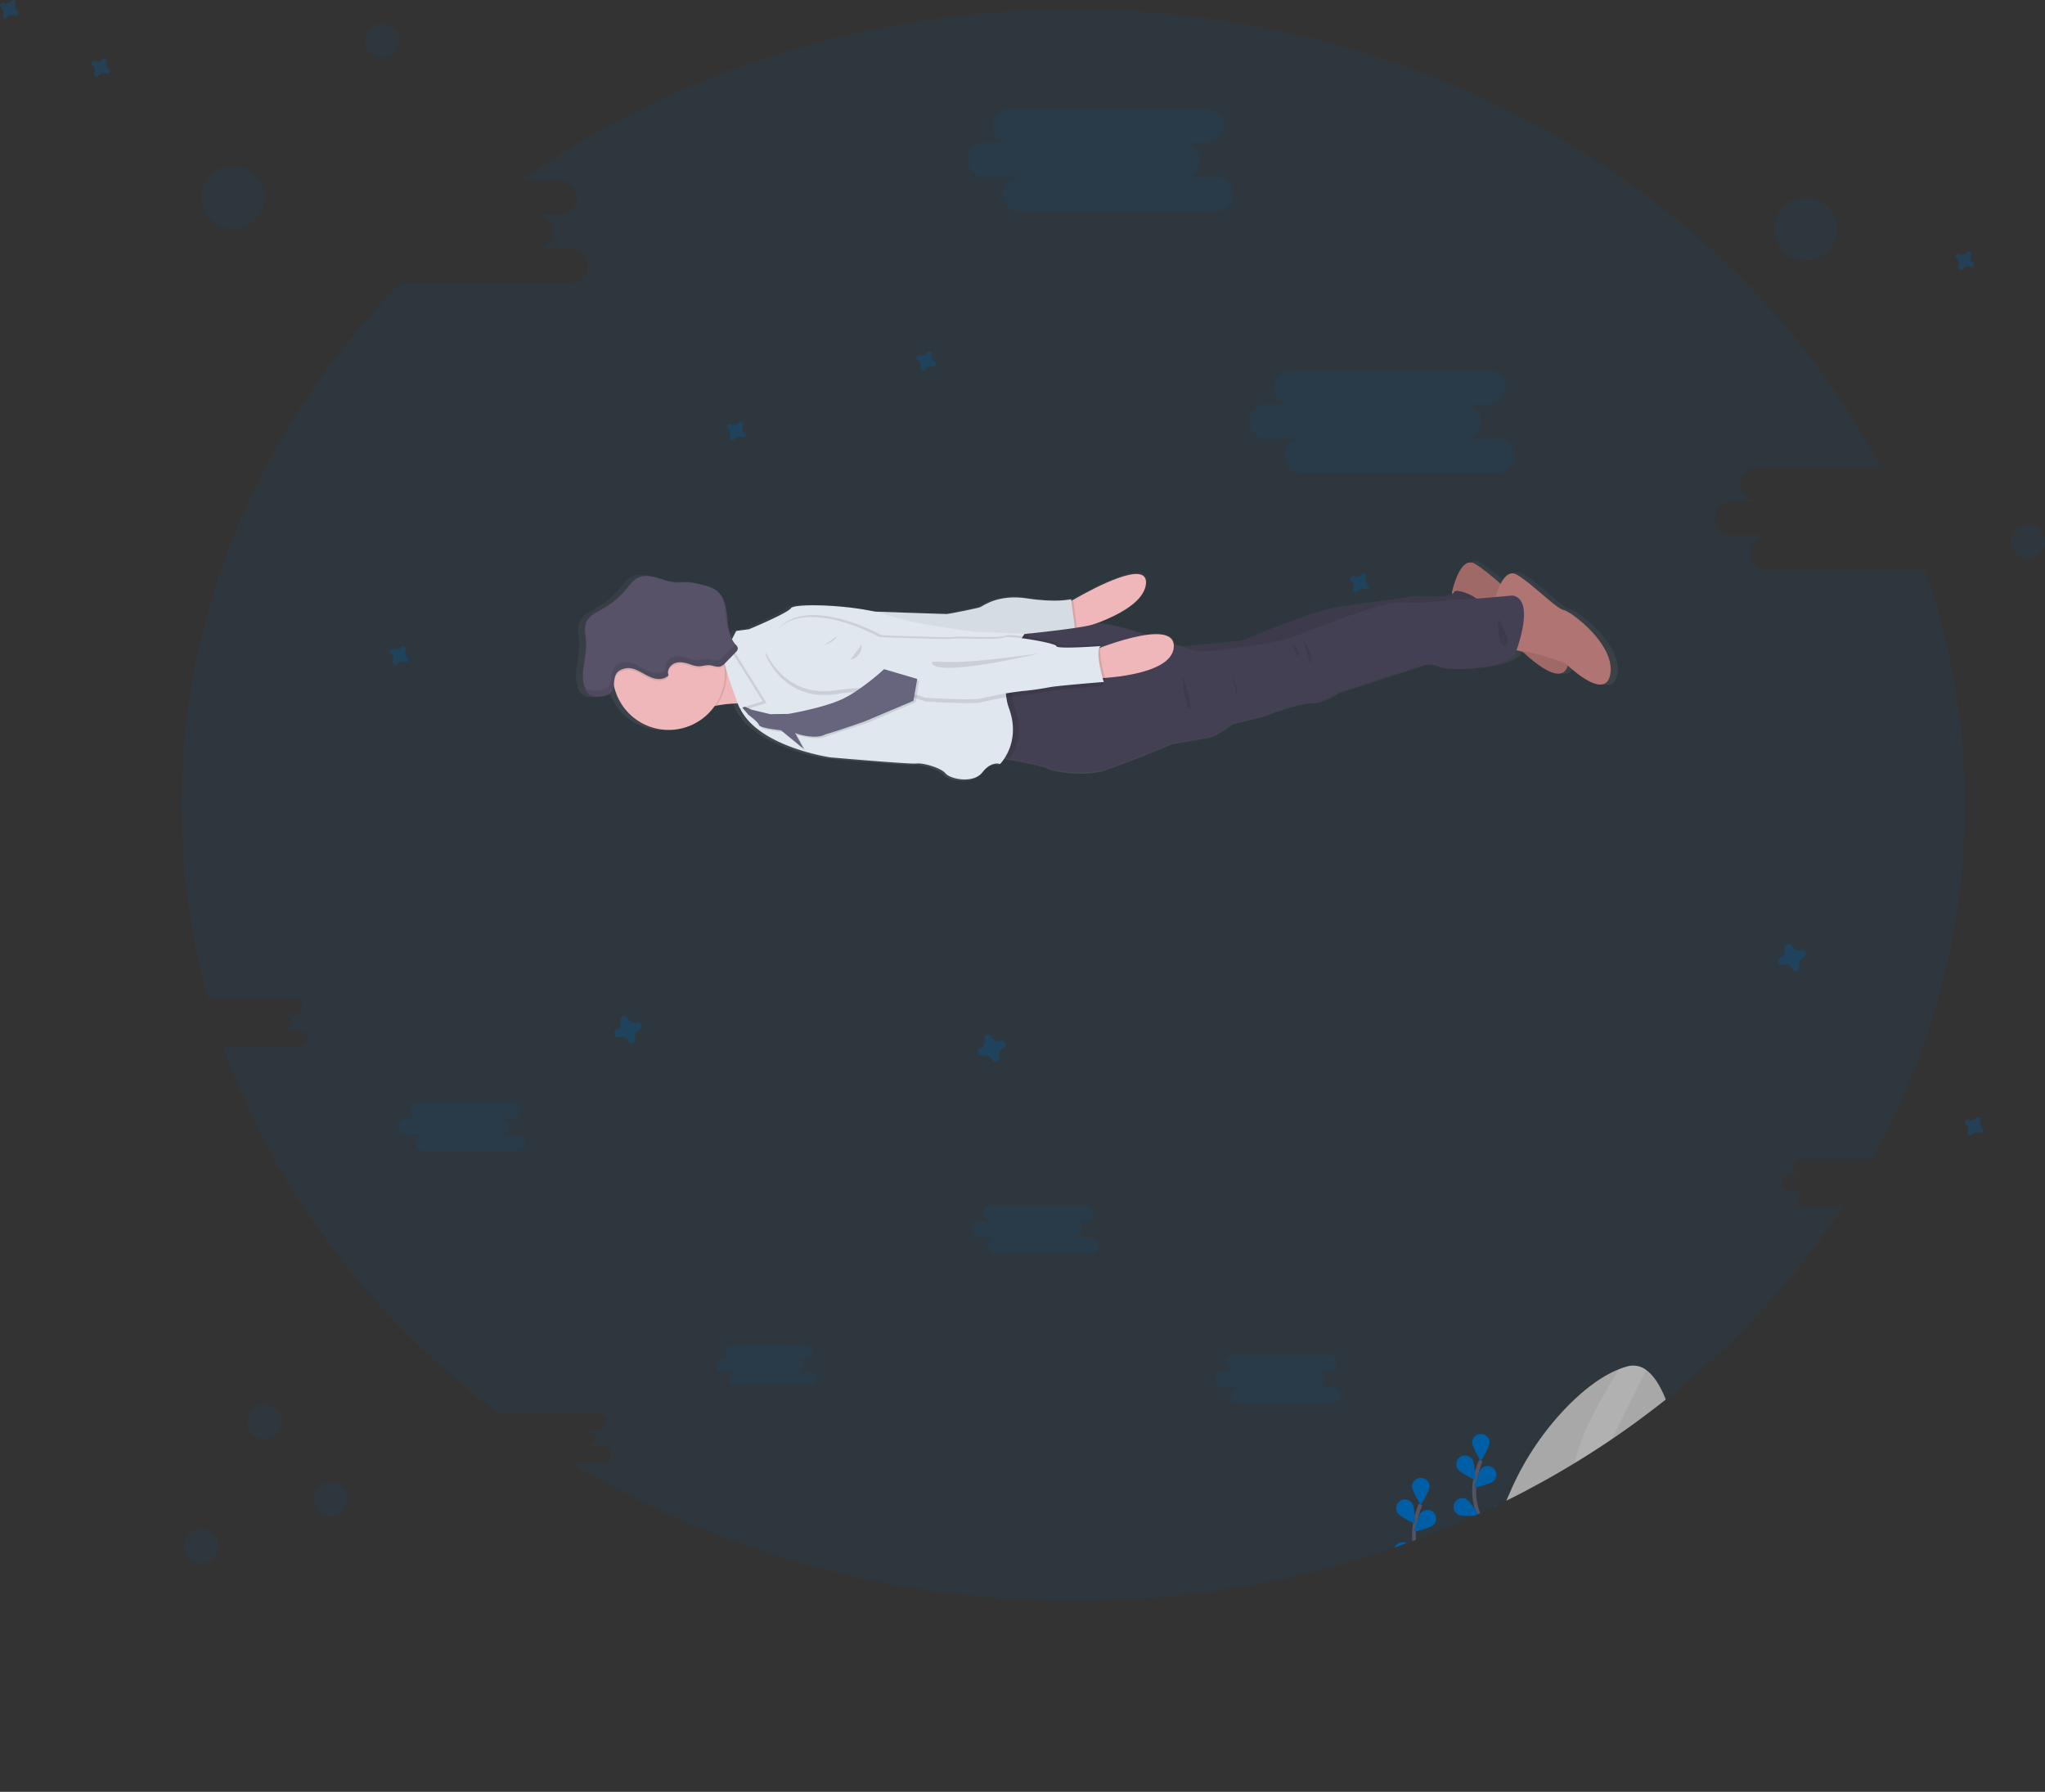 <svg id="Layer_1" data-name="Layer 1" xmlns="http://www.w3.org/2000/svg" xmlns:xlink="http://www.w3.org/1999/xlink" viewBox="0 0 1069.82 937.5"><rect x="0" y="0" width="1069.82" height="937.5" fill="#333333" stroke="none"/><defs><style>.cls-1,.cls-14,.cls-18{fill:#005ea6;}.cls-1,.cls-16,.cls-18,.cls-2,.cls-6{isolation:isolate;}.cls-1,.cls-12,.cls-16,.cls-2{opacity:0.1;}.cls-3{fill:url(#linear-gradient);}.cls-4{fill:#efb7b9;}.cls-5{fill:#e1e7ef;}.cls-6{opacity:0.05;}.cls-7{fill:#b07473;}.cls-8{fill:#444053;}.cls-9{fill:#67647e;}.cls-10{fill:url(#linear-gradient-2);}.cls-11{fill:#585268;}.cls-13{fill:#535461;}.cls-15{fill:#a8a8a8;}.cls-17{fill:#fff;}.cls-18{opacity:0.3;}</style><linearGradient id="linear-gradient" x1="1313.74" y1="9046.82" x2="1313.74" y2="9160.09" gradientTransform="matrix(1, -0.03, -0.03, -1, -445.95, 9490.78)" gradientUnits="userSpaceOnUse"><stop offset="0" stop-color="gray" stop-opacity="0.25"/><stop offset="0.54" stop-color="gray" stop-opacity="0.12"/><stop offset="1" stop-color="gray" stop-opacity="0.1"/></linearGradient><linearGradient id="linear-gradient-2" x1="1060.58" y1="9120.02" x2="1119.1" y2="9120.02" xlink:href="#linear-gradient"/></defs><path class="cls-1" d="M937.68,610.54a4.24,4.24,0,0,0,4.23,4h-5.8a4.23,4.23,0,0,0,0,8.46h8.45a4.23,4.23,0,1,0,0,8.46h19.5a419.41,419.41,0,0,1-40.76,52.38,435.46,435.46,0,0,1-31.51,31.2l-.3.27q-5.07,4.54-10.29,8.93l-.3.25q-4.67,3.93-9.47,7.73-6.13,4.88-12.47,9.56L857.35,743l-2,1.48q-6,4.38-12.2,8.55-2.42,1.65-4.86,3.25-4.35,2.88-8.79,5.67l-3.5,2.17-2.34,1.43q-7.39,4.5-15,8.75l-2.91,1.61-1.12.62-.23.12q-7.44,4.07-15.07,7.88l-1.35.67q-2.38,1.18-4.78,2.33c-.66.33-1.32.65-2,1q-3.41,1.63-6.84,3.21l-1,.47-.77.35-1.12.51h0q-9,4.08-18.3,7.82-6.12,2.46-12.31,4.75l-1.95.73-3.06,1.11h0L731.56,809c-.68.23-1.35.47-2,.69A514.55,514.55,0,0,1,561.44,837.5c-97.68,0-188.35-26.81-263.28-72.61h17.39a4.23,4.23,0,0,0,0-8.46h-8.46a4.23,4.23,0,1,0,0-8.46h6a4.23,4.23,0,0,0,0-8.46H264.16a4.2,4.2,0,0,0-2.37.74C194.91,690.18,144,623.74,116.91,547.74h39.71a4.23,4.23,0,0,0,0-8.46h-8.45a4.23,4.23,0,1,0,0-8.46h6a4.23,4.23,0,0,0,0-8.46H108.85A375.31,375.31,0,0,1,95,421.18C95,316.62,138.16,221.07,209.49,148h88.88q.3,0,.6,0a8.94,8.94,0,1,0-.6-17.87H280.51a8.93,8.93,0,0,0,0-17.86h12.73a8.94,8.94,0,0,0,0-17.87h-20.8c79.49-56,179.86-89.48,289-89.48,186.84,0,348,98,422.47,239.61H919a8.94,8.94,0,0,0,0,17.87H906.24a8.93,8.93,0,0,0,0,17.86H924.1a8.94,8.94,0,0,0,0,17.87h83a374.66,374.66,0,0,1,20.74,123.1c0,66.43-17.43,129.21-48.43,184.93H941.7A4.23,4.23,0,0,0,937.68,610.54Z"/><path class="cls-2" d="M778.14,323.86c-.94,1.72-6.29,3.95-14.48,6.47-2.46-5.67-3.56-15.1-3.92-18.88,1.54-.44,2.66-1,2.93-1.82C763.59,307,783.49,314,778.14,323.86Z"/><path class="cls-2" d="M795.21,340.52a14.64,14.64,0,0,0-4.53.05c-7.25,1.51-9.15-25-9.15-25s.26-1.24.78-3c6-.5,10.94-1,10.94-1C803.83,313.38,797.75,333.33,795.21,340.52Z"/><path class="cls-2" d="M487.28,395.29a77.61,77.61,0,0,0,11.58-3.89C505.08,388.67,487.28,395.29,487.28,395.29Z"/><path class="cls-3" d="M821.4,318.81c-4.09-.88-17-14.32-24.95-18.8-3.65-2.06-6.49,1-8.49,4.82-4.69-4-9.84-8.4-13.77-10.61a4.34,4.34,0,0,0-3.44-.51c-5.67,1.66-8.6,15.57-8.6,15.57l.08.9c-2.9,1.74-11,2-14.45,1.84-4.07-.26-9.48-.34-11.48.36s-24.6,3.19-37.7,5.45-48.09,17.3-48.09,17.3l-31.75,3-4.23-1.38c-.75-5.13-7.07-5.88-14.71-4.82-11.73-3.72-23.49-7-27.58-5.68,11.78-4.24,26.51-11.45,27.6-21.34,1.48-13.48-27.53,2-38.58,8.38l-.94.54-.12-.88s-7.72,1.94-23.34-.42-23.54,4.12-25,4.68-16.46,3.57-17.59,3.62c-.89,0-25.91-.86-38.54-1.32-17.08-3.74-42.36-4.18-44.06-1.78-1.94,2.78-22.3,11.21-22.3,11.21l-6.73.88s-1,1.89-2.24,4.32a18.11,18.11,0,0,1-1.22-3.27,52.79,52.79,0,0,1-1.27-8.39h0l-.12-1.13a1.35,1.35,0,0,0,0-.28l-.12-.95,0-.24a30.22,30.22,0,0,0-.73-3.65h0a18.23,18.23,0,0,0-1.27-3.49h0a11.54,11.54,0,0,0-3.28-4.21c-2.29-1.83-5.25-2.57-8.11-3.26a35.8,35.8,0,0,0-7.33-1.25c-2.14-.07-4.29.24-6.41.1-3.43-.23-6.65-1.62-10-2.56s-7-1.4-10.1.12c-2.62,1.3-4.36,3.84-6.23,6.09a44.35,44.35,0,0,1-12.57,10.44c-3.25,1.78-6.9,3.43-8.42,6.76s-.45,6.89-.21,10.4c.51,7.72-2.91,15.7-1.16,23h0c0,.17.08.33.13.49a10.32,10.32,0,0,0,.36,1.2h0a8.72,8.72,0,0,0,.43,1.06,6.82,6.82,0,0,0,.54,1,5.11,5.11,0,0,0,.68.87,5.31,5.31,0,0,0,.85.72,6.85,6.85,0,0,0,3.8.94h.73l.67,0a20.59,20.59,0,0,0,2.35-.26,8.77,8.77,0,0,0,2.24-.67,4.87,4.87,0,0,0,2.65-3.16,11.8,11.8,0,0,0,.38-1.86l.05-.44.09.48h0a29.73,29.73,0,0,0,53.19,10.92l1.17-.23a69.91,69.91,0,0,1,11.36-1.17h0a22.2,22.2,0,0,0,1.06,2.58c9.8,20.58,47.89,26.07,47.89,26.07s42.38,3.7,45.75,3.26,12.92,2.28,15.39,5.24,14.72,5.61,19.59-.62,9.32-4.36,9.32-4.36a20.46,20.46,0,0,0,2.58-3.35l2.67.47c7,1.27,18.34,3.45,20.68,4.75,3.44,1.92,19,3.79,27.94,1.3s37.07-14.22,37.07-14.22,17-2.89,20-3.51S645,379,645,379l16.45-4.09S679.1,368,686.2,368s14.2-5.36,14.2-5.36l47-15.06a23.21,23.21,0,0,1,8.87,1.58c3.81,1.74,30.13,1.22,39-6.15,0,0,.42-1.05,1-2.76.36,0,.74,0,1.13.06l2.61.95a69.13,69.13,0,0,0,9.67,7.81c5,3.2,10.42,5.3,13,1.22a8,8,0,0,0,.86-2c4.65,4.26,20.4,17.6,22.56,4.36C848.7,337.07,825.48,319.69,821.4,318.81Z"/><path class="cls-4" d="M394.38,368.55s-7.95-1.52-19.58.64a70.55,70.55,0,0,0-11.32,3c-17.47,6.19,1.82-36.72,1.82-36.72s4.57.58,10.13.8c6.63.31,14.65.22,17.85-1.7C399.18,331,394.38,368.55,394.38,368.55Z"/><path class="cls-4" d="M599.47,305.59c-1.38,12.51-24.92,20.69-36,23.87-3.45,1-5.71,1.49-5.71,1.49l-.47-14.66s1.58-1,4.13-2.44C572.35,307.58,600.93,292.29,599.47,305.59Z"/><path class="cls-2" d="M563.46,329.46c-3.45,1-5.71,1.49-5.71,1.49l-.47-14.66s1.58-1,4.13-2.44Z"/><path class="cls-5" d="M450.17,319.73s43.91,1.59,45.07,1.55,15.92-3,17.4-3.55,9.27-7,24.69-4.63,23,.42,23,.42l2.65,20.1-104.6-1.36Z"/><path class="cls-6" d="M450.17,319.73s43.91,1.59,45.07,1.55,15.92-3,17.4-3.55,9.27-7,24.69-4.63,23,.42,23,.42l2.65,20.1-104.6-1.36Z"/><path class="cls-7" d="M759.61,309.8s4-19.27,11.85-14.86S792,312.67,796.08,313.5s26.95,18,24.42,33.33-23.5-5.5-23.5-5.5-20.93-8-28.22-6.54S759.61,309.8,759.61,309.8Z"/><path class="cls-2" d="M820.49,346.86c-2.51,15.32-23.49-5.5-23.49-5.5s-20.93-8-28.22-6.54c-2.08.45-3.85-1.49-5.08-4.48-2.46-5.67-3.56-15.11-3.92-18.88-.1-1-.14-1.62-.14-1.62s4.05-19.28,11.86-14.85,20.57,17.67,24.61,18.54S823,331.54,820.49,346.86Z"/><path class="cls-8" d="M600.65,340.08l48.83-4.74S684,320.49,697,318.28s35.19-4.69,37.17-5.38,7.32-.61,11.33-.36,14.34-.2,15.26-2.83,20.81,4.37,15.46,14.22S620.9,360.59,620.9,360.59Z"/><path class="cls-2" d="M600.65,340.08l48.83-4.74S684,320.49,697,318.28s35.19-4.69,37.17-5.38,7.32-.61,11.33-.36,14.34-.2,15.26-2.83,20.81,4.37,15.46,14.22S620.9,360.59,620.9,360.59Z"/><path class="cls-7" d="M842.43,352.54c-2.51,15.33-23.49-5.5-23.49-5.5s-14.64-5.63-23.69-6.59a15.28,15.28,0,0,0-4.53.05c-7.25,1.51-9.15-25-9.15-25s.26-1.24.78-3c1.52-5.25,5.25-15.15,11.09-11.85,7.81,4.42,20.57,17.72,24.61,18.54S844.93,337.25,842.43,352.54Z"/><path class="cls-8" d="M792.27,343.08c-8.78,7.28-34.77,7.78-38.5,6.08a23,23,0,0,0-8.73-1.57l-46.37,14.85s-7,5.22-14,5.28-24.46,6.78-24.46,6.78l-16.21,4s-8.47,6.32-11.45,6.95-19.74,3.46-19.74,3.46-27.81,11.6-36.57,14-24.15.61-27.56-1.29c-2.29-1.29-13.44-3.42-20.38-4.68-3.29-.59-5.64-1-5.64-1l-.35-62.85s6.94-.64,15.73-1.58c12.76-1.35,29.41-3.33,34.15-4.87,8-2.6,47,13,54.42,14.1s46.66-6.19,46.66-6.19,50.53-20.64,60.08-19.44,22.46-1.39,30.29-1.48,27.62-2.06,27.62-2.06C804.16,313.85,792.27,343.08,792.27,343.08Z"/><path class="cls-2" d="M380.15,351.33a29.24,29.24,0,0,1-5.35,17.86,70.55,70.55,0,0,0-11.32,3c-17.47,6.19,1.82-36.72,1.82-36.72s4.57.58,10.13.8A29.22,29.22,0,0,1,380.15,351.33Z"/><path class="cls-4" d="M379.15,351.36a29.33,29.33,0,0,1-58,7.28h0c-.11-.52-.21-1-.3-1.56a28.75,28.75,0,0,1-.39-3.82,29.34,29.34,0,0,1,58.41-4.8A28.11,28.11,0,0,1,379.15,351.36Z"/><path class="cls-2" d="M530.84,370.5c4.66,12.83.36,22.1-2.54,26.42-3.3-.59-5.65-1-5.65-1l-.35-62.85s7-.64,15.74-1.58l.89.05S524.26,352.37,530.84,370.5Z"/><path class="cls-5" d="M527.85,370.59c6.58,18.14-4.7,29.17-4.7,29.17s-4.39-1.85-9.19,4.3-16.9,3.55-19.32.58-11.86-5.62-15.18-5.17-45.12-3.22-45.12-3.22-37.56-5.4-47.24-25.71a23.24,23.24,0,0,1-1.05-2.53s-7.26-19-7.06-23c.07-1.56,1-4.16,2.17-6.78,1.8-4.06,4-8.12,4-8.12l6.64-.87s20.08-8.31,22-11.05,34.29-1.76,50.14,3.56,46.63,8.79,46.63,8.79L536,331.6S521.31,352.47,527.85,370.59Z"/><path class="cls-2" d="M400.57,342.84s9.45,24.54,36.83,20.33S483.88,367,483.88,367s24.9,1.72,29.69.4a186,186,0,0,1,21.72-3.87c4-.3,9.63-1.18,14.11-2s28.09-2.73,28.09-2.73-5.21-17.17-1.43-18.79c0,0-23.29,1.75-23.34.07s-25.37-5.91-27.65-4.51-25.22.15-27.3.65-37.59-.87-37.59-.87S410.2,307.32,400.57,342.84Z"/><path class="cls-4" d="M570.13,341s44.42-18.74,43.93-2.72S572.4,355,572.4,355Z"/><path class="cls-2" d="M401.45,339.81s9.5,24.55,36.84,20.33S484.77,364,484.77,364s24.91,1.71,29.69.39a187.89,187.89,0,0,1,21.73-3.86c4-.3,9.63-1.18,14.11-2s28.09-2.73,28.09-2.73S573.17,338.66,577,337c0,0-23.28,1.75-23.34.07s-25.37-5.9-27.66-4.5-25.21.15-27.29.64-37.56-.87-37.56-.87S411.1,304.29,401.45,339.81Z"/><path class="cls-5" d="M400.49,340.84s9.46,24.54,36.84,20.32S483.81,365,483.81,365s24.9,1.71,29.68.39a186.18,186.18,0,0,1,21.73-3.87c4-.29,9.64-1.18,14.11-2s28.09-2.71,28.09-2.71-5.22-17.18-1.44-18.8c0,0-23.28,1.75-23.34.07s-25.37-5.9-27.65-4.51-25.17.16-27.3.66-37.58-.9-37.58-.9S410.13,305.32,400.49,340.84Z"/><path class="cls-2" d="M487.38,346.65c-.25-1.11,6.35.24,19.83-.63s36.39-4.15,36.39-4.15S489.33,355,487.38,346.65Z"/><path class="cls-2" d="M437.58,332.93s.4,1.87-6.51,4.92"/><path class="cls-2" d="M450.73,337.24a7.17,7.17,0,0,1-5.75,7.82"/><path class="cls-2" d="M388,369.54l4.52,5.4s5.12,3.68,5.5,5.34,11.59,2.78,11.59,2.78l11.86,9.77-4.51-8.33c4.27,1.62,12.27,2.81,16.21.5,8.56-2.79,20.67-6.79,20.67-6.79l25.23-10.83,1.8-11.24L463.51,351l-23.62,16.89-26.39,6.51-9.5.13-9.78-2.35Z"/><path class="cls-9" d="M387,368.58l4.51,5.4s5.11,3.67,5.51,5.33,11.59,2.79,11.59,2.79l11.87,9.77-4.51-8.34c4.26,1.62,11.78,3,15.71.72,9.32-2.68,21.16-7,21.16-7l25-10.57,2-11.45-17.34-5.11s-12,11.15-22.2,15.8-27.86,7.6-27.86,7.6l-9.51.14-9.78-2.36Z"/><path class="cls-2" d="M401,367.84l-11.94,3.68a23.34,23.34,0,0,1-1-2.54s-7.27-19-7.06-23c.06-1.57,1-4.17,2.18-6.78Z"/><path class="cls-5" d="M399,366.91l-11.93,3.67A23.4,23.4,0,0,1,386,368s-7.27-19-7.06-23c.07-1.57,1-4.17,2.17-6.79Z"/><path class="cls-10" d="M378.91,348.45A5.36,5.36,0,0,1,377,349.7c-1.86.58-3.8-.49-5.74-.64s-4,.65-6,.56a15.46,15.46,0,0,1-4.1-1.05c-2.56-.87-5.38-1.54-8-.66s-4.52,3.9-3.38,6.35c-1.84,2-4.95,2.32-7.57,1.61-6.14-1.67-10.7-7.71-17.6-4.35-3,1.49-3.18,4.35-3.46,7.1-.12-.52-.22-1-.31-1.56a28.73,28.73,0,0,1-.38-3.82,29.34,29.34,0,0,1,58.4-4.8Z"/><path class="cls-11" d="M318.06,363.54a12.3,12.3,0,0,1-4.53.92,8.3,8.3,0,0,1-5.13-.89,6.84,6.84,0,0,1-2.46-3.55c-2.75-7.75,1.21-16.24.66-24.44-.22-3.46-1.22-7.11.21-10.26s5.14-4.9,8.29-6.66a43.8,43.8,0,0,0,12.4-10.3c1.84-2.23,3.56-4.73,6.14-6,3-1.51,6.66-1.05,9.92-.13s6.44,2.29,9.82,2.52c2.1.14,4.22-.17,6.33-.1a35.52,35.52,0,0,1,7.23,1.24c2.82.68,5.73,1.41,8,3.21,4,3.17,5,8.7,5.52,13.8s1,10.59,4.38,14.37a3.5,3.5,0,0,1,1.15,1.88,3,3,0,0,1-1.14,2.14l-5.29,5.44a6.74,6.74,0,0,1-2.63,1.94c-1.85.59-3.8-.48-5.74-.64s-4,.67-6,.56a14.89,14.89,0,0,1-4.1-1c-2.56-.88-5.38-1.55-7.93-.66s-4.52,3.9-3.38,6.35c-1.85,2-5,2.33-7.58,1.62-6.15-1.67-10.7-7.72-17.59-4.36C319,353.3,323.36,361.05,318.06,363.54Z"/><g class="cls-12"><path d="M379.3,319.72c.39,3.89.76,8,2.44,11.47a52.12,52.12,0,0,1-1.26-8.23,29.07,29.07,0,0,0-2.28-9.67A40,40,0,0,1,379.3,319.72Z"/><path d="M384.86,337.3l-.27-.33a5.3,5.3,0,0,1-.91,1.15l-5.28,5.44a6.82,6.82,0,0,1-2.63,1.94c-1.85.59-3.8-.48-5.74-.65s-4,.68-6,.57a14.89,14.89,0,0,1-4.1-1c-2.56-.88-5.38-1.55-8-.67s-4.52,3.9-3.38,6.36c-1.85,2-5,2.32-7.58,1.61-6.14-1.67-10.69-7.72-17.59-4.35-5.64,2.77-1.27,10.52-6.57,13a11.94,11.94,0,0,1-4.53.92,8.25,8.25,0,0,1-5.13-.88,5.53,5.53,0,0,1-1.75-2,13.84,13.84,0,0,0,.48,1.67,6.91,6.91,0,0,0,2.46,3.56,8.23,8.23,0,0,0,5.13.88,12.3,12.3,0,0,0,4.53-.92c5.3-2.49.93-10.24,6.58-13,6.85-3.37,11.4,2.68,17.59,4.35,2.61.72,5.73.39,7.57-1.61-1.14-2.45.83-5.47,3.39-6.35s5.37-.22,7.93.66a14.89,14.89,0,0,0,4.1,1c2,.1,4-.73,6-.57s3.87,1.24,5.73.65a6.7,6.7,0,0,0,2.64-1.95l5.28-5.43a3,3,0,0,0,1.15-2.14A3.45,3.45,0,0,0,384.86,337.3Z"/></g><path class="cls-2" d="M618.34,353.51s6,14.87,4,17S618.34,353.51,618.34,353.51Z"/><path class="cls-2" d="M644.33,352.67s3.8,9.16,2.59,10.73"/><path class="cls-2" d="M676.08,336.62s5.14,4.68,2.72,7"/><path class="cls-2" d="M682,335.16s6.06,9.68,3.38,11.77"/><path class="cls-2" d="M783.71,323.61s-.76,14.81,3.71,14.11S783.71,323.61,783.71,323.61Z"/><path class="cls-13" d="M740.8,805.6l-1.95.73a33.48,33.48,0,0,1,.41-9.48,2.93,2.93,0,0,1,0-.29c.23-1.14.5-2.27.8-3.39h0a55.93,55.93,0,0,1,2.15-6.36l.81.33.32.13.72.29a52.48,52.48,0,0,0-2.22,6.73h0c-.23.88-.44,1.77-.62,2.66a30.31,30.31,0,0,0-.52,4.24A28.25,28.25,0,0,0,740.8,805.6Z"/><path class="cls-14" d="M738.69,777.6c0,2.52,4.58,9.85,4.58,9.85s4.57-7.33,4.57-9.85a4.58,4.58,0,0,0-9.15,0Z"/><path class="cls-14" d="M731.13,791.59c1.38,2.12,9.2,5.78,9.2,5.78s-.15-8.63-1.52-10.75a4.58,4.58,0,0,0-7.68,5Z"/><path class="cls-14" d="M735.58,807.33l.2.11L731.56,809c-.68.23-1.35.47-2,.69A4.59,4.59,0,0,1,735.58,807.33Z"/><path class="cls-14" d="M749.91,797.86c-1.81,1.76-10.25,3.58-10.25,3.58s2.06-8.38,3.88-10.14a4.57,4.57,0,0,1,6.37,6.56Z"/><path class="cls-13" d="M774.36,791.69l-1,.47-.77.35a30.65,30.65,0,0,1-1.1-3.18,34,34,0,0,1-.75-15.47l.06-.3c.23-1.15.51-2.29.81-3.42a55.56,55.56,0,0,1,2.14-6.34l.8.32.33.14.72.29a52.77,52.77,0,0,0-2.28,7s0,0,0,0c-.2.8-.38,1.6-.55,2.4a29.15,29.15,0,0,0-.52,4.26A31.68,31.68,0,0,0,774.36,791.69Z"/><path class="cls-14" d="M770.14,754.61c0,2.52,4.58,9.85,4.58,9.85s4.57-7.33,4.57-9.85a4.58,4.58,0,0,0-9.15,0Z"/><path class="cls-14" d="M762.58,768.6c1.38,2.12,9.2,5.78,9.2,5.78s-.14-8.63-1.52-10.75a4.58,4.58,0,0,0-7.68,5Z"/><path class="cls-14" d="M773.32,792.16l-.77.35-1.12.51h0c-2.72.14-7,.24-8.5-.52a4.57,4.57,0,0,1,4.11-8.17c1.19.6,3,2.92,4.43,5C772.23,790.45,772.91,791.5,773.32,792.16Z"/><path class="cls-14" d="M781.38,774.87c-1.81,1.76-10.25,3.58-10.25,3.58s2.07-8.38,3.88-10.14a4.57,4.57,0,0,1,6.37,6.56Z"/><path class="cls-14" d="M783.19,787.52c-.66.33-1.32.65-2,1a3.77,3.77,0,0,1,.85-.62A4.27,4.27,0,0,1,783.19,787.52Z"/><path class="cls-15" d="M871.43,732.24q-6.13,4.88-12.47,9.56L857.35,743l-2,1.48q-6,4.38-12.2,8.55-2.42,1.65-4.86,3.25-4.35,2.88-8.79,5.67l-3.5,2.17-2.34,1.43q-7.39,4.5-15,8.75l-2.91,1.61-1.12.62-.23.12q-7.44,4.07-15.07,7.88l-1.35.67,2.45-5.52a148.49,148.49,0,0,1,28-42.24c8.15-8.58,18-16.84,28.37-21a41.68,41.68,0,0,1,4.33-1.48,10.83,10.83,0,0,1,2.57-.45l.75,0a11.13,11.13,0,0,1,6.68,2.25l.09.07C865.31,719.73,868.67,725.29,871.43,732.24Z"/><g class="cls-16"><path class="cls-17" d="M861.25,716.72a.25.25,0,0,1,0,.07c-4,8-11.7,23.53-18.06,36.23q-2.42,1.65-4.86,3.25-4.35,2.88-8.79,5.67l-3.5,2.17-2.34,1.43c3.15-15.7,16-37.61,23.26-49.11a41.68,41.68,0,0,1,4.33-1.48,11.39,11.39,0,0,1,2.44-.45l.75,0A11.18,11.18,0,0,1,861.25,716.72Z"/></g><path class="cls-1" d="M515.33,74.75h12.76a8.94,8.94,0,0,1,0-17.87H631.45a8.94,8.94,0,0,1,0,17.87H618.69a8.93,8.93,0,0,1,0,17.86h17.86a8.94,8.94,0,0,1,0,17.87H533.19a8.94,8.94,0,0,1,0-17.87H515.33a8.93,8.93,0,0,1,0-17.86Z"/><path class="cls-1" d="M662.66,211.62h12.76a8.93,8.93,0,1,1,0-17.86H778.78a8.93,8.93,0,1,1,0,17.86H766a8.93,8.93,0,0,1,0,17.86h17.89a8.94,8.94,0,0,1,0,17.87H680.52a8.94,8.94,0,0,1,0-17.87H662.66a8.93,8.93,0,1,1,0-17.86Z"/><path class="cls-1" d="M512.91,639h6a4.23,4.23,0,1,1,0-8.46h49a4.23,4.23,0,1,1,0,8.46h-6a4.23,4.23,0,1,1,0,8.46h8.45a4.23,4.23,0,0,1,0,8.46h-49a4.23,4.23,0,0,1,0-8.46h-8.46a4.23,4.23,0,1,1,0-8.46Z"/><path class="cls-1" d="M378.2,710.92H383a3.38,3.38,0,0,1,0-6.75h39.06a3.38,3.38,0,0,1,0,6.75h-4.82a3.38,3.38,0,0,1,0,6.75H424a3.38,3.38,0,0,1,0,6.75h-39.1a3.38,3.38,0,1,1-.37-6.75h-6.38a3.38,3.38,0,1,1-.37-6.75h.41Z"/><path class="cls-1" d="M213.09,585.12h6a4.23,4.23,0,1,1,0-8.46h48.93a4.23,4.23,0,1,1,0,8.46h-6a4.23,4.23,0,1,1,0,8.46h8.46a4.23,4.23,0,1,1,0,8.46h-49a4.23,4.23,0,0,1,0-8.46h-8.46a4.23,4.23,0,1,1,0-8.46Z"/><path class="cls-1" d="M639.91,717.35h6a4.23,4.23,0,0,1,0-8.46h49a4.23,4.23,0,0,1,0,8.46h-6a4.23,4.23,0,0,1,0,8.46h8.46a4.23,4.23,0,0,1,0,8.45h-49a4.23,4.23,0,1,1-.41-8.45h-8a4.23,4.23,0,0,1,0-8.46Z"/><path class="cls-18" d="M707.91,307.75a2.84,2.84,0,0,0-.92-3.67,1.21,1.21,0,0,1-.24-.21h0a1.43,1.43,0,0,1,1.4-2.35h0a1.57,1.57,0,0,1,.3.12,2.86,2.86,0,0,0,3.68-.91,1.27,1.27,0,0,1,.21-.25h0a1.43,1.43,0,0,1,2.34,1.41h0a1.88,1.88,0,0,1-.12.3,2.84,2.84,0,0,0,.92,3.67,1.64,1.64,0,0,1,.25.21h0a1.43,1.43,0,0,1-1.41,2.34h0a.79.79,0,0,1-.3-.12,2.86,2.86,0,0,0-3.68.92,1.22,1.22,0,0,1-.2.25h0a1.43,1.43,0,0,1-2-.09,1.42,1.42,0,0,1-.33-1.32h0A1.88,1.88,0,0,1,707.91,307.75Z"/><path class="cls-18" d="M1024.59,139.07a2.83,2.83,0,0,0-.92-3.67,1.21,1.21,0,0,1-.24-.21h0a1.43,1.43,0,0,1,.09-2,1.42,1.42,0,0,1,1.32-.33h0a1.48,1.48,0,0,1,.29.12,2.84,2.84,0,0,0,3.68-.92,1.21,1.21,0,0,1,.21-.24h0a1.43,1.43,0,0,1,2.34,1.41h0a.81.81,0,0,1-.12.29,2.86,2.86,0,0,0,.92,3.68,1.64,1.64,0,0,1,.25.21h0a1.43,1.43,0,0,1-1.41,2.34h0a1.57,1.57,0,0,1-.3-.12,2.85,2.85,0,0,0-3.67.92,1.64,1.64,0,0,1-.21.25h0a1.43,1.43,0,0,1-2-.09,1.42,1.42,0,0,1-.33-1.32h0A1.88,1.88,0,0,1,1024.59,139.07Z"/><path class="cls-18" d="M1029.46,592.13a2.84,2.84,0,0,0-.92-3.67,1.21,1.21,0,0,1-.24-.21h0a1.42,1.42,0,0,1,1.4-2.34h0a.79.79,0,0,1,.3.12,2.86,2.86,0,0,0,3.68-.92,1.22,1.22,0,0,1,.2-.25h0a1.43,1.43,0,0,1,2,.09,1.42,1.42,0,0,1,.33,1.32h0a1.88,1.88,0,0,1-.12.3,2.84,2.84,0,0,0,.92,3.67,1.21,1.21,0,0,1,.24.21h0a1.42,1.42,0,0,1-1.36,2.3h0a1,1,0,0,1-.3-.11,2.86,2.86,0,0,0-3.68.91,1.27,1.27,0,0,1-.21.25h0a1.43,1.43,0,0,1-2.34-1.41h0A2,2,0,0,1,1029.46,592.13Z"/><path class="cls-18" d="M49.29,38a2.85,2.85,0,0,0-.92-3.68,1.21,1.21,0,0,1-.24-.21h0a1.42,1.42,0,0,1,1.4-2.34h0a1.57,1.57,0,0,1,.3.12A2.85,2.85,0,0,0,53.51,31a1.64,1.64,0,0,1,.21-.25h0a1.43,1.43,0,0,1,2.34,1.41h0a1.57,1.57,0,0,1-.12.3,2.85,2.85,0,0,0,.92,3.68,1.57,1.57,0,0,1,.25.2h0a1.43,1.43,0,0,1-.09,2,1.42,1.42,0,0,1-1.32.33h0a1.57,1.57,0,0,1-.3-.12,2.85,2.85,0,0,0-3.68.92,1.16,1.16,0,0,1-.2.24h0a1.43,1.43,0,0,1-2.35-1.4h0A1.57,1.57,0,0,1,49.29,38Z"/><path class="cls-18" d="M1.54,7.65A2.84,2.84,0,0,0,.62,4a1.21,1.21,0,0,1-.24-.21h0a1.43,1.43,0,0,1,1.4-2.35h0a1.57,1.57,0,0,1,.3.12A2.86,2.86,0,0,0,5.76.63,2.43,2.43,0,0,1,6,.38H6A1.43,1.43,0,0,1,8,.49a1.45,1.45,0,0,1,.33,1.26h0A1.48,1.48,0,0,1,8.19,2a2.86,2.86,0,0,0,.92,3.71A1.21,1.21,0,0,1,9.35,6h0a1.42,1.42,0,0,1,0,2,1.4,1.4,0,0,1-1.42.34h0a.79.79,0,0,1-.3-.12,2.86,2.86,0,0,0-3.68.92,1.27,1.27,0,0,1-.21.25h0A1.43,1.43,0,0,1,1.38,8h0A1.73,1.73,0,0,1,1.54,7.65Z"/><path class="cls-18" d="M381.91,228.2a2.84,2.84,0,0,0-.92-3.67,1.21,1.21,0,0,1-.24-.21h0a1.43,1.43,0,0,1,1.4-2.35h0a1.57,1.57,0,0,1,.3.12,2.86,2.86,0,0,0,3.68-.91,1.22,1.22,0,0,1,.2-.25h0a1.43,1.43,0,0,1,2,.09,1.42,1.42,0,0,1,.33,1.32h0a1.48,1.48,0,0,1-.12.29,2.85,2.85,0,0,0,.92,3.68,1.21,1.21,0,0,1,.24.21h0a1.42,1.42,0,0,1-1.4,2.34h0a.79.79,0,0,1-.3-.12,2.86,2.86,0,0,0-3.68.92,1.27,1.27,0,0,1-.21.25h0a1.43,1.43,0,0,1-2.34-1.41h0A1.88,1.88,0,0,1,381.91,228.2Z"/><path class="cls-18" d="M205.54,345.69a2.84,2.84,0,0,0-.92-3.67,1.21,1.21,0,0,1-.24-.21h0a1.42,1.42,0,0,1,1.4-2.34h0a.79.79,0,0,1,.3.12,2.86,2.86,0,0,0,3.68-.92,2.43,2.43,0,0,1,.2-.25h0a1.43,1.43,0,0,1,2,.09,1.42,1.42,0,0,1,.33,1.32h0a1.88,1.88,0,0,1-.12.3,2.84,2.84,0,0,0,.92,3.67,1.21,1.21,0,0,1,.24.21h0a1.42,1.42,0,0,1-1.4,2.34h0a.79.79,0,0,1-.3-.12,2.86,2.86,0,0,0-3.68.92,2.43,2.43,0,0,1-.2.25h0a1.43,1.43,0,0,1-2-.09,1.42,1.42,0,0,1-.33-1.32h0A1.88,1.88,0,0,1,205.54,345.69Z"/><path class="cls-18" d="M481.54,192a2.84,2.84,0,0,0-1.34-3.54,1.27,1.27,0,0,1-.27-.18h0a1.42,1.42,0,0,1,1.12-2.49h0a1.09,1.09,0,0,1,.31.08,2.86,2.86,0,0,0,3.55-1.34,1.27,1.27,0,0,1,.18-.27h0a1.44,1.44,0,0,1,2-.13,1.46,1.46,0,0,1,.47,1.26h0a1.58,1.58,0,0,1-.09.31,2.86,2.86,0,0,0,1.35,3.54,1.51,1.51,0,0,1,.26.18h0A1.43,1.43,0,0,1,488,192h0a1.57,1.57,0,0,1-.31-.08,2.84,2.84,0,0,0-3.54,1.34,2.11,2.11,0,0,1-.18.27h0a1.44,1.44,0,0,1-2,.13,1.46,1.46,0,0,1-.47-1.26h0A1.09,1.09,0,0,1,481.54,192Z"/><path class="cls-18" d="M931.44,501a3.94,3.94,0,0,0,2.2-4.77,2.14,2.14,0,0,1-.08-.44h0a2,2,0,0,1,3.55-1.31h0a1.87,1.87,0,0,1,.22.39,3.94,3.94,0,0,0,4.77,2.2,1.64,1.64,0,0,1,.44-.09h0a2,2,0,0,1,1.31,3.56h0a1.87,1.87,0,0,1-.39.22,4,4,0,0,0-2.2,4.77,1.64,1.64,0,0,1,.09.44h0a2,2,0,0,1-3.56,1.31h0a1.47,1.47,0,0,1-.21-.39,3.94,3.94,0,0,0-4.77-2.2,3.12,3.12,0,0,1-.44.09h0a2,2,0,0,1-1.31-3.56h0A2.08,2.08,0,0,1,931.44,501Z"/><path class="cls-18" d="M322.5,538.86a4,4,0,0,0,2.2-4.77,1.57,1.57,0,0,1-.09-.43h0a2,2,0,0,1,3.56-1.32h0a1.87,1.87,0,0,1,.22.39,3.93,3.93,0,0,0,4.77,2.2,1.56,1.56,0,0,1,.43-.08h0a2,2,0,0,1,1.31,3.55h0a1.79,1.79,0,0,1-.38.22,3.94,3.94,0,0,0-2.2,4.77,2.14,2.14,0,0,1,.08.44h0a2,2,0,0,1-3.55,1.31h0a1.87,1.87,0,0,1-.22-.39,4,4,0,0,0-4.77-2.2,1.64,1.64,0,0,1-.44.09h0a2,2,0,0,1-1.31-3.56h0A1.87,1.87,0,0,1,322.5,538.86Z"/><path class="cls-18" d="M512.84,548.57a3.94,3.94,0,0,0,2.2-4.77,3.12,3.12,0,0,1-.09-.44h0a2,2,0,0,1,3.56-1.31h0a1.87,1.87,0,0,1,.22.39,3.93,3.93,0,0,0,4.77,2.19,2.14,2.14,0,0,1,.44-.08h0a2,2,0,0,1,1.31,3.55h0a1.87,1.87,0,0,1-.39.22,3.94,3.94,0,0,0-2.2,4.77,3.12,3.12,0,0,1,.09.44h0a2,2,0,0,1-3.56,1.31h0a1.87,1.87,0,0,1-.22-.39,4,4,0,0,0-4.77-2.2,1.64,1.64,0,0,1-.44.09h0a2,2,0,0,1-1.31-3.55h0A1.87,1.87,0,0,1,512.84,548.57Z"/><circle class="cls-1" cx="121.87" cy="103.29" r="16.5"/><circle class="cls-1" cx="944.65" cy="119.79" r="16.5"/><circle class="cls-1" cx="199.87" cy="21.37" r="9"/><circle class="cls-1" cx="1060.82" cy="283.28" r="9"/><circle class="cls-1" cx="138.37" cy="743.99" r="9"/><circle class="cls-1" cx="172.87" cy="784.52" r="9"/><circle class="cls-1" cx="105.37" cy="808.95" r="9"/></svg>